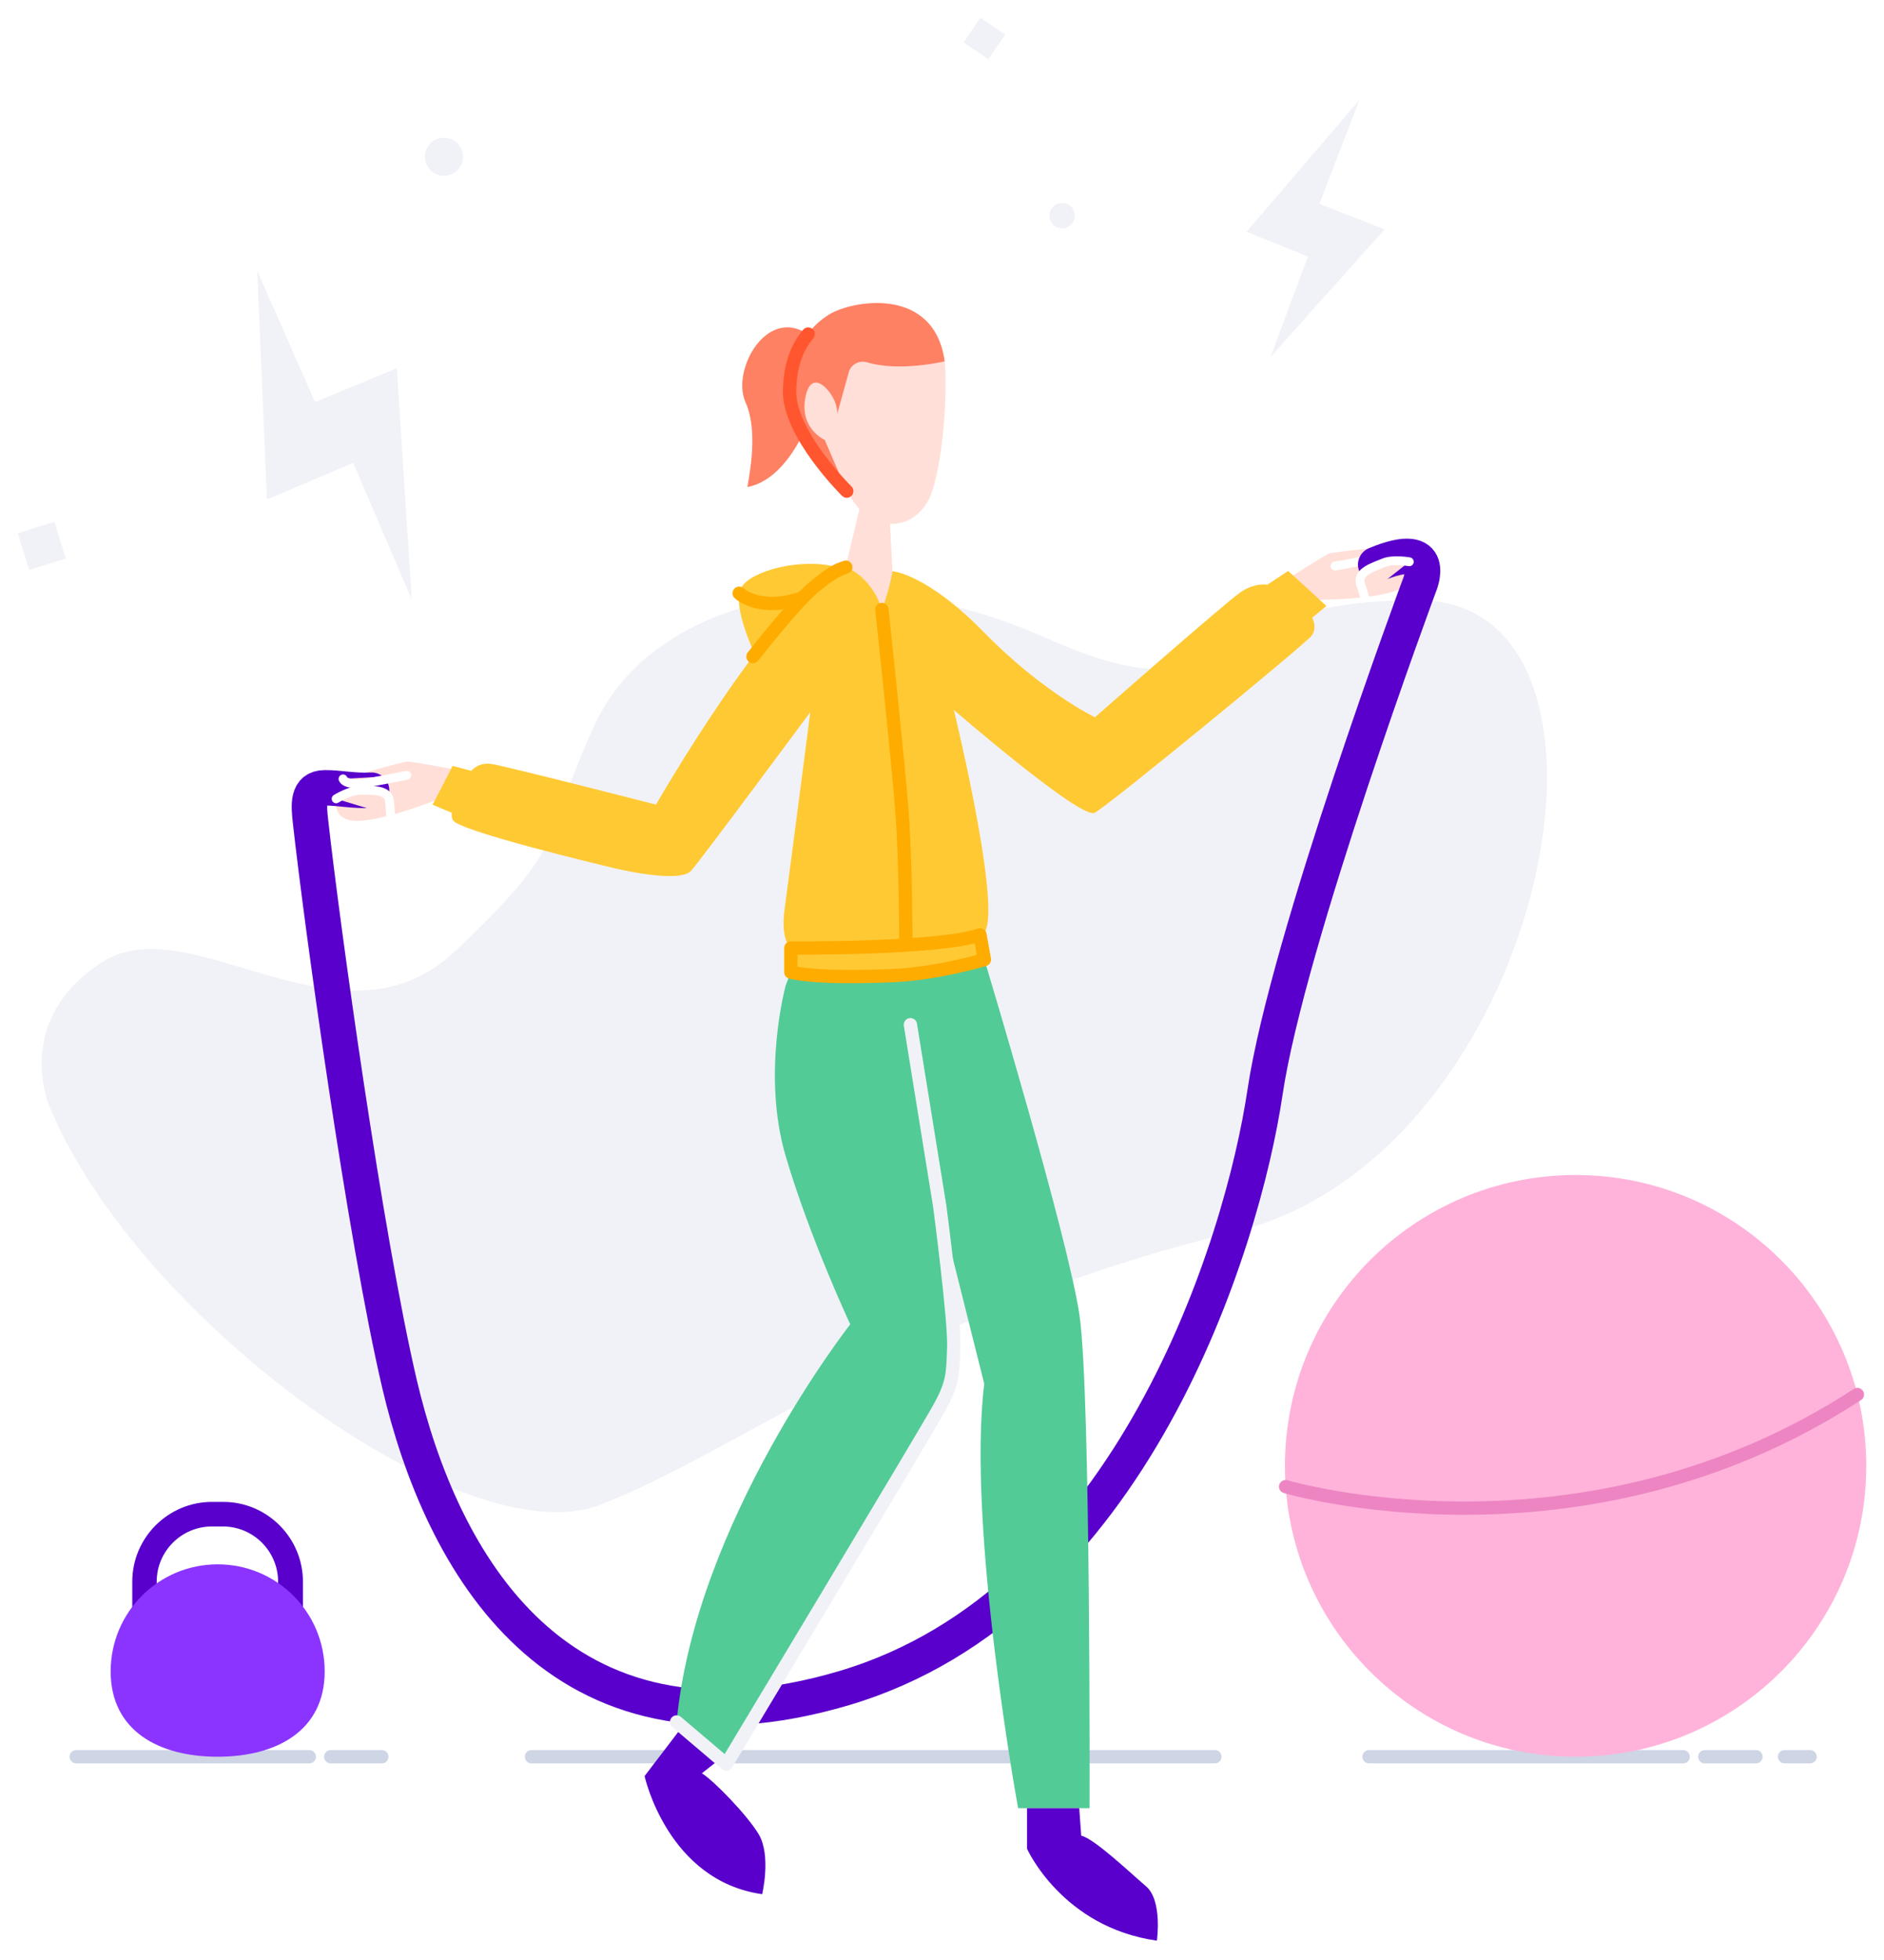 <svg width="425" height="442" viewBox="0 0 425 442" fill="none" xmlns="http://www.w3.org/2000/svg">
<g filter="url(#filter0_d_1_18)">
<path d="M11.304 245.876C11.304 245.876 2.482 226.539 22.736 213.159C42.99 199.779 76.811 235.076 102.829 210.355C128.847 185.635 121.458 187.036 134.228 159.289C146.999 131.542 190.755 119.755 235.721 139.761C280.687 159.767 266.771 131.064 320.144 131.382C373.486 131.701 348.901 257.057 278.172 273.91C207.442 290.762 165.851 323.797 135.279 335.393C104.676 347.021 31.335 293.725 11.304 245.876Z" fill="#F1F2F7"/>
<path d="M119.898 392.162H274.063" stroke="#CED5E5" stroke-width="3" stroke-linecap="round" stroke-linejoin="round"/>
<path d="M17.195 392.162H69.773" stroke="#CED5E5" stroke-width="3" stroke-linecap="round" stroke-linejoin="round"/>
<path d="M74.613 392.162H86.141" stroke="#CED5E5" stroke-width="3" stroke-linecap="round" stroke-linejoin="round"/>
<path d="M101.746 169.388C101.746 169.388 93.53 167.827 92.065 167.731C91.109 167.667 77.384 171.65 77.384 171.65L76.747 173.465L75.823 176.141C75.823 176.141 74.709 181.207 80.728 181.111C86.746 181.047 98.084 176.524 98.084 176.524L101.746 169.388Z" fill="#FFDFD7"/>
<path d="M291.324 125.999C291.324 125.999 298.394 121.507 299.699 120.87C300.591 120.456 314.794 119.086 314.794 119.086L316.036 120.551L317.883 122.686C317.883 122.686 320.781 126.986 315.176 129.121C309.572 131.255 297.375 131.255 297.375 131.255L291.324 125.999Z" fill="#FFDFD7"/>
<path d="M314.826 119.086C314.826 119.086 315.081 120.902 309.38 122.08C303.68 123.259 301.164 123.641 301.164 123.641" fill="#FFDFD7"/>
<path d="M314.826 119.086C314.826 119.086 315.081 120.902 309.38 122.08C303.68 123.259 301.164 123.641 301.164 123.641" stroke="white" stroke-width="2" stroke-linecap="round" stroke-linejoin="round"/>
<path d="M83.817 174.198C79.772 174.421 76.428 173.625 73.276 173.657C69.295 173.689 69.613 177.416 70.059 181.366C72.607 204.335 82.32 274.802 90.122 308.092C99.453 347.818 125.439 395.953 190.436 376.68C255.434 357.407 280.305 276.458 285.369 242.308C290.432 208.158 320.176 128.07 320.176 128.07C320.176 128.07 324.889 117.238 310.336 123.323" stroke="#5900CC" stroke-width="8" stroke-linecap="round" stroke-linejoin="round"/>
<path d="M168.654 105.834C168.367 105.897 171.488 94.046 168.176 86.719C164.864 79.36 173.271 64.356 182.953 71.874L184.386 85.477C184.386 85.477 179.672 103.635 168.654 105.834Z" fill="#FE8163"/>
<path d="M155.438 383.37L145.406 396.527C145.406 396.527 150.565 420.132 171.934 423.159C171.934 423.159 174.004 414.494 171.17 409.683C168.654 405.415 161.106 397.642 158.336 395.889L162.699 392.449L155.438 383.37Z" fill="#5900CC"/>
<path d="M190.755 123.896L194.449 108.382L200.563 110.134L201.328 124.852V133.963L195.468 136.193C195.468 136.193 191.041 131.988 191.01 131.797C190.978 131.605 190.755 123.896 190.755 123.896Z" fill="#FFDFD7"/>
<path d="M170.182 143.329C170.182 143.329 165.087 132.53 167.157 128.611C169.195 124.693 181.01 121.635 189.003 123.96C196.997 126.286 175.787 146.069 170.182 143.329Z" fill="#FFC933"/>
<path d="M308.839 392.162H379.696" stroke="#CED5E5" stroke-width="3" stroke-linecap="round" stroke-linejoin="round"/>
<path d="M384.568 392.162H396.128" stroke="#CED5E5" stroke-width="3" stroke-linecap="round" stroke-linejoin="round"/>
<path d="M402.561 392.162H408.325" stroke="#CED5E5" stroke-width="3" stroke-linecap="round" stroke-linejoin="round"/>
<path d="M355.429 392.162C391.643 392.162 421 362.795 421 326.569C421 290.343 391.643 260.976 355.429 260.976C319.216 260.976 289.859 290.343 289.859 326.569C289.859 362.795 319.216 392.162 355.429 392.162Z" fill="#FFB3DA"/>
<path d="M61.843 365.626H36.303C32.736 365.626 29.838 362.727 29.838 359.159V352.692C29.838 342.752 37.927 334.693 47.831 334.693H50.347C60.283 334.693 68.34 342.784 68.34 352.692V359.159C68.308 362.727 65.41 365.626 61.843 365.626ZM47.799 340.236C40.952 340.236 35.347 345.811 35.347 352.692V359.159C35.347 359.668 35.761 360.082 36.271 360.082H61.811C62.321 360.082 62.735 359.668 62.735 359.159V352.692C62.735 345.842 57.162 340.236 50.283 340.236H47.799Z" fill="#5900CC"/>
<path d="M73.244 372.921C73.244 359.573 62.448 348.773 49.105 348.773C35.761 348.773 24.965 359.573 24.965 372.921C24.965 386.269 35.761 392.162 49.105 392.162C62.416 392.162 73.244 386.269 73.244 372.921Z" fill="#8B34FF"/>
<path d="M177.252 218.192C177.252 218.192 171.743 238.135 177.252 256.771C182.761 275.407 191.806 294.649 191.806 294.649C191.806 294.649 156.871 339.057 152.635 384.357L163.845 393.883C163.845 393.883 210.467 318.987 214.416 308.22C218.365 297.484 205.372 227.081 205.372 227.081L204.098 213.669L178.399 215.23L177.252 218.192Z" fill="#52CB96"/>
<path d="M222.059 212.394C222.059 212.394 241.007 275.152 243.523 292.673C246.071 310.195 245.784 403.758 245.784 403.758H229.67C229.67 403.758 218.078 340.427 222.027 308.06L211.996 268.048L199.417 213.923L222.059 212.394Z" fill="#52CB96"/>
<path d="M97.574 177.479L102.096 168.719L106.332 169.834C106.332 169.834 107.797 167.858 110.79 168.273C113.815 168.687 147.986 177.447 147.986 177.447C147.986 177.447 175.787 128.93 190.628 123.832C190.628 123.832 196.36 125.585 198.971 133.453C198.971 133.453 200.468 129.63 201.36 124.82C201.36 124.82 209.003 125.33 222.059 138.678C235.116 152.026 246.995 157.76 246.995 157.76C246.995 157.76 276.675 131.669 279.923 129.503C283.171 127.305 285.846 127.878 285.846 127.878L290.591 124.756L299.222 132.657L296.005 135.301C296.005 135.301 297.311 137.563 295.814 139.442C294.317 141.322 250.052 177.702 246.931 179.295C243.81 180.888 215.181 156.103 215.181 156.103C215.181 156.103 227.569 206.979 221.072 206.787L218.907 208.635L178.399 210.61V209.782C178.399 209.782 176.01 208.157 176.998 200.958C177.985 193.758 182.793 156.581 182.793 156.581C182.793 156.581 158.622 189.234 155.947 192.324C153.272 195.415 138.432 191.751 138.432 191.751C138.432 191.751 102.542 183.277 102.128 180.856C102.128 180.856 101.746 180.123 101.937 179.295L97.574 177.479Z" fill="#FFC933"/>
<path d="M186.933 98.761C186.933 98.761 191.678 110.198 196.041 112.683C200.404 115.167 205.722 114.658 209.034 109.497C212.346 104.336 213.843 86.114 213.142 78.054C212.442 69.995 192.442 69.772 189.704 74.391C186.933 78.978 182.857 85.668 186.933 98.761Z" fill="#FFDFD7"/>
<path d="M231.677 403.758V412.901C231.677 412.901 239.575 430.613 260.975 433.64C260.975 433.64 262.281 424.592 258.523 421.375C254.765 418.157 246.74 410.544 243.906 409.97L243.46 403.758H231.677Z" fill="#5900CC"/>
<path d="M191.01 106.758C191.01 106.758 179.577 97.009 179.545 85.541C179.481 74.136 181.902 70.186 186.965 66.968C192.029 63.751 210.722 60.31 213.111 77.481C213.111 77.481 202.952 79.934 195.595 77.704C193.971 77.226 192.252 78.023 191.583 79.552L188.462 90.765L186.042 95.194L191.01 106.758Z" fill="#FE8163"/>
<path d="M186.01 95.193C186.01 95.193 180.437 92.708 181.647 85.827C182.857 78.946 187.252 83.629 188.43 86.815C189.131 88.726 188.876 90.478 188.748 91.211C188.398 93.951 186.01 95.193 186.01 95.193Z" fill="#FFDFD7"/>
<path d="M191.01 106.757C191.01 106.757 177.889 93.823 178.112 84.075C178.271 77.736 180.023 74.104 182.316 71.332" stroke="#FF562F" stroke-width="3" stroke-linecap="round" stroke-linejoin="round"/>
<path d="M178.399 215.23V209.782C178.399 209.782 211.805 210.069 221.072 206.819L222.059 212.394C222.059 212.394 211.741 215.58 201.073 216.026C190.404 216.44 182.57 216.217 178.399 215.23Z" fill="#FFC933" stroke="#FEAC00" stroke-width="3" stroke-linecap="round" stroke-linejoin="round"/>
<path d="M169.864 144.062C169.864 144.062 179.227 132.02 183.621 128.388C188.016 124.757 189.258 124.438 190.787 123.896" stroke="#FEAC00" stroke-width="3" stroke-linecap="round" stroke-linejoin="round"/>
<path d="M166.743 129.79C166.743 129.79 171.297 134.186 181.042 130.809" stroke="#FEAC00" stroke-width="3" stroke-linecap="round" stroke-linejoin="round"/>
<path d="M198.939 133.453C198.939 133.453 202.538 166.903 203.461 178.849C204.353 190.796 204.353 209.113 204.353 209.113" stroke="#FEAC00" stroke-width="3" stroke-linecap="round" stroke-linejoin="round"/>
<path d="M205.372 227.08L211.996 268.048C211.996 268.048 215.372 293.756 215.149 299.809C214.926 305.894 215.021 307.742 211.964 313.348C208.907 318.955 163.845 393.85 163.845 393.85L152.635 384.325" stroke="#F1F2F7" stroke-width="3" stroke-linecap="round" stroke-linejoin="round"/>
<path d="M75.823 176.141C75.823 176.141 79.072 174.134 81.333 174.23C83.594 174.293 87.734 173.816 87.893 176.81C87.988 178.212 88.116 179.868 88.116 179.868" fill="#FFDFD7"/>
<path d="M75.823 176.141C75.823 176.141 79.072 174.134 81.333 174.23C83.594 174.293 87.734 173.816 87.893 176.81C87.988 178.212 88.116 179.868 88.116 179.868" stroke="white" stroke-width="2" stroke-linecap="round" stroke-linejoin="round"/>
<path d="M77.383 171.65C77.383 171.65 77.797 173.434 83.562 172.414C89.294 171.363 91.778 170.821 91.778 170.821" fill="#FFDFD7"/>
<path d="M77.383 171.65C77.383 171.65 77.797 173.434 83.562 172.414C89.294 171.363 91.778 170.821 91.778 170.821" stroke="white" stroke-width="2" stroke-linecap="round" stroke-linejoin="round"/>
<path d="M317.915 122.686C317.915 122.686 314.157 122.017 312.087 122.94C310.017 123.832 306.005 124.915 306.928 127.751C307.374 129.057 307.852 130.65 307.852 130.65" fill="#FFDFD7"/>
<path d="M317.915 122.686C317.915 122.686 314.157 122.017 312.087 122.94C310.017 123.832 306.005 124.915 306.928 127.751C307.374 129.057 307.852 130.65 307.852 130.65" stroke="white" stroke-width="2" stroke-linecap="round" stroke-linejoin="round"/>
<path d="M290.018 331.252C290.018 331.252 356.671 351.099 418.993 310.481" stroke="#ED85C3" stroke-width="3" stroke-linecap="round" stroke-linejoin="round"/>
<path d="M58.022 57.092L60.219 108.637L79.677 100.386L92.893 131.255L89.517 79.042L71.078 86.656L58.022 57.092Z" fill="#F1F2F7"/>
<path d="M286.611 76.493L312.342 47.727L297.629 41.961L306.674 18.514L281.197 48.268L295.05 53.843L286.611 76.493Z" fill="#F1F2F7"/>
<path d="M226.744 3.79L221.156 0L217.367 5.59L222.955 9.38L226.744 3.79Z" fill="#F1F2F7"/>
<path d="M14.836 121.956L12.274 113.679L4 116.243L6.562 124.519L14.836 121.956Z" fill="#F1F2F7"/>
<path d="M100.153 35.653C102.528 35.653 104.453 33.727 104.453 31.352C104.453 28.977 102.528 27.052 100.153 27.052C97.779 27.052 95.854 28.977 95.854 31.352C95.854 33.727 97.779 35.653 100.153 35.653Z" fill="#F1F2F7"/>
<path d="M239.606 47.504C241.189 47.504 242.472 46.22 242.472 44.637C242.472 43.053 241.189 41.77 239.606 41.77C238.023 41.77 236.74 43.053 236.74 44.637C236.74 46.22 238.023 47.504 239.606 47.504Z" fill="#F1F2F7"/>
</g>
<defs>
<filter id="filter0_d_1_18" x="0" y="0" width="425" height="441.64" filterUnits="userSpaceOnUse" color-interpolation-filters="sRGB">
<feFlood flood-opacity="0" result="BackgroundImageFix"/>
<feColorMatrix in="SourceAlpha" type="matrix" values="0 0 0 0 0 0 0 0 0 0 0 0 0 0 0 0 0 0 127 0" result="hardAlpha"/>
<feOffset dy="4"/>
<feGaussianBlur stdDeviation="2"/>
<feComposite in2="hardAlpha" operator="out"/>
<feColorMatrix type="matrix" values="0 0 0 0 0 0 0 0 0 0 0 0 0 0 0 0 0 0 0.25 0"/>
<feBlend mode="normal" in2="BackgroundImageFix" result="effect1_dropShadow_1_18"/>
<feBlend mode="normal" in="SourceGraphic" in2="effect1_dropShadow_1_18" result="shape"/>
</filter>
</defs>
</svg>
